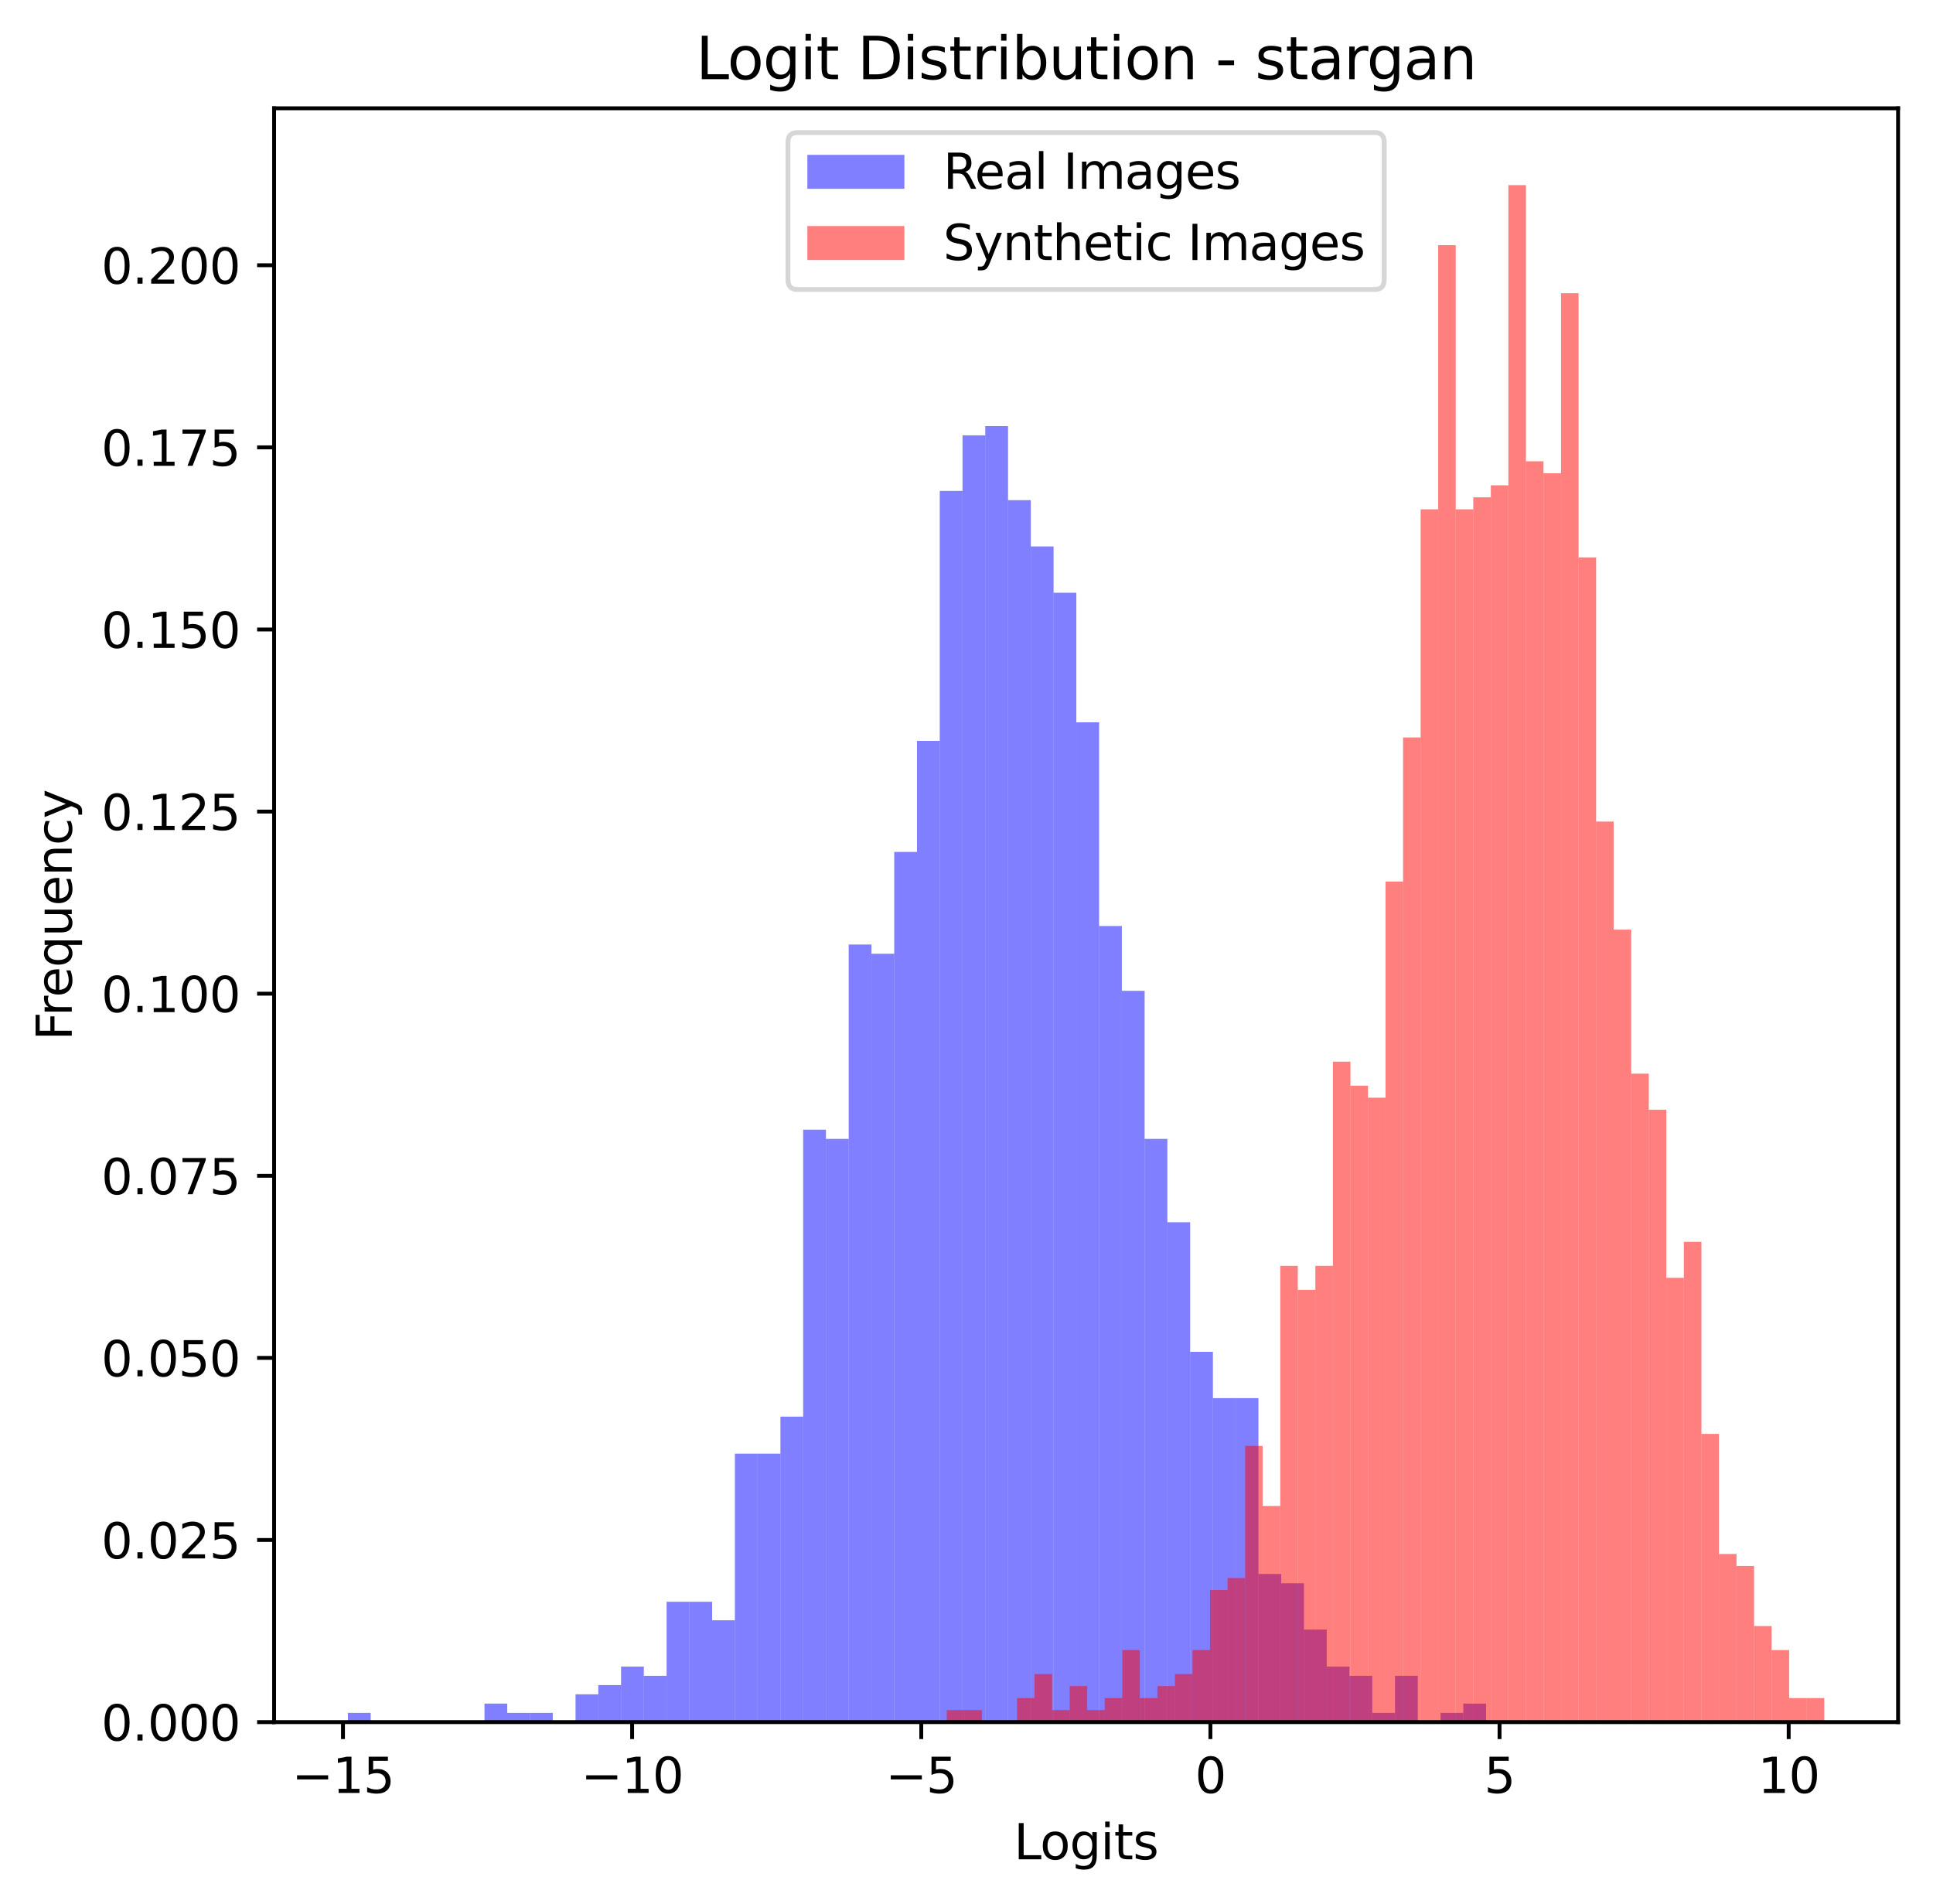 <?xml version="1.0" encoding="utf-8" standalone="no"?>
<!DOCTYPE svg PUBLIC "-//W3C//DTD SVG 1.1//EN"
  "http://www.w3.org/Graphics/SVG/1.1/DTD/svg11.dtd">
<svg xmlns:xlink="http://www.w3.org/1999/xlink" width="398.506pt" height="392.514pt" viewBox="0 0 398.506 392.514" xmlns="http://www.w3.org/2000/svg" version="1.1">
 <defs>
  <style type="text/css">*{stroke-linejoin: round; stroke-linecap: butt}</style>
 </defs>
 <g id="figure_1">
  <g id="patch_1">
   <path d="M 0 392.514 
L 398.506 392.514 
L 398.506 0 
L 0 0 
z
" style="fill: #ffffff"/>
  </g>
  <g id="axes_1">
   <g id="patch_2">
    <path d="M 56.506 354.958 
L 391.306 354.958 
L 391.306 22.318 
L 56.506 22.318 
z
" style="fill: #ffffff"/>
   </g>
   <g id="patch_3">
    <path d="M 71.724 354.958 
L 76.417 354.958 
L 76.417 353.05 
L 71.724 353.05 
z
" clip-path="url(#pc24f8c0da6)" style="fill: #0000ff; opacity: 0.5"/>
   </g>
   <g id="patch_4">
    <path d="M 76.417 354.958 
L 81.11 354.958 
L 81.11 354.958 
L 76.417 354.958 
z
" clip-path="url(#pc24f8c0da6)" style="fill: #0000ff; opacity: 0.5"/>
   </g>
   <g id="patch_5">
    <path d="M 81.11 354.958 
L 85.803 354.958 
L 85.803 354.958 
L 81.11 354.958 
z
" clip-path="url(#pc24f8c0da6)" style="fill: #0000ff; opacity: 0.5"/>
   </g>
   <g id="patch_6">
    <path d="M 85.803 354.958 
L 90.496 354.958 
L 90.496 354.958 
L 85.803 354.958 
z
" clip-path="url(#pc24f8c0da6)" style="fill: #0000ff; opacity: 0.5"/>
   </g>
   <g id="patch_7">
    <path d="M 90.496 354.958 
L 95.189 354.958 
L 95.189 354.958 
L 90.496 354.958 
z
" clip-path="url(#pc24f8c0da6)" style="fill: #0000ff; opacity: 0.5"/>
   </g>
   <g id="patch_8">
    <path d="M 95.189 354.958 
L 99.882 354.958 
L 99.882 354.958 
L 95.189 354.958 
z
" clip-path="url(#pc24f8c0da6)" style="fill: #0000ff; opacity: 0.5"/>
   </g>
   <g id="patch_9">
    <path d="M 99.882 354.958 
L 104.574 354.958 
L 104.574 351.142 
L 99.882 351.142 
z
" clip-path="url(#pc24f8c0da6)" style="fill: #0000ff; opacity: 0.5"/>
   </g>
   <g id="patch_10">
    <path d="M 104.574 354.958 
L 109.267 354.958 
L 109.267 353.05 
L 104.574 353.05 
z
" clip-path="url(#pc24f8c0da6)" style="fill: #0000ff; opacity: 0.5"/>
   </g>
   <g id="patch_11">
    <path d="M 109.267 354.958 
L 113.96 354.958 
L 113.96 353.05 
L 109.267 353.05 
z
" clip-path="url(#pc24f8c0da6)" style="fill: #0000ff; opacity: 0.5"/>
   </g>
   <g id="patch_12">
    <path d="M 113.96 354.958 
L 118.653 354.958 
L 118.653 354.958 
L 113.96 354.958 
z
" clip-path="url(#pc24f8c0da6)" style="fill: #0000ff; opacity: 0.5"/>
   </g>
   <g id="patch_13">
    <path d="M 118.653 354.958 
L 123.346 354.958 
L 123.346 349.234 
L 118.653 349.234 
z
" clip-path="url(#pc24f8c0da6)" style="fill: #0000ff; opacity: 0.5"/>
   </g>
   <g id="patch_14">
    <path d="M 123.346 354.958 
L 128.039 354.958 
L 128.039 347.326 
L 123.346 347.326 
z
" clip-path="url(#pc24f8c0da6)" style="fill: #0000ff; opacity: 0.5"/>
   </g>
   <g id="patch_15">
    <path d="M 128.039 354.958 
L 132.732 354.958 
L 132.732 343.51 
L 128.039 343.51 
z
" clip-path="url(#pc24f8c0da6)" style="fill: #0000ff; opacity: 0.5"/>
   </g>
   <g id="patch_16">
    <path d="M 132.732 354.958 
L 137.424 354.958 
L 137.424 345.418 
L 132.732 345.418 
z
" clip-path="url(#pc24f8c0da6)" style="fill: #0000ff; opacity: 0.5"/>
   </g>
   <g id="patch_17">
    <path d="M 137.424 354.958 
L 142.117 354.958 
L 142.117 330.153 
L 137.424 330.153 
z
" clip-path="url(#pc24f8c0da6)" style="fill: #0000ff; opacity: 0.5"/>
   </g>
   <g id="patch_18">
    <path d="M 142.117 354.958 
L 146.81 354.958 
L 146.81 330.153 
L 142.117 330.153 
z
" clip-path="url(#pc24f8c0da6)" style="fill: #0000ff; opacity: 0.5"/>
   </g>
   <g id="patch_19">
    <path d="M 146.81 354.958 
L 151.503 354.958 
L 151.503 333.969 
L 146.81 333.969 
z
" clip-path="url(#pc24f8c0da6)" style="fill: #0000ff; opacity: 0.5"/>
   </g>
   <g id="patch_20">
    <path d="M 151.503 354.958 
L 156.196 354.958 
L 156.196 299.624 
L 151.503 299.624 
z
" clip-path="url(#pc24f8c0da6)" style="fill: #0000ff; opacity: 0.5"/>
   </g>
   <g id="patch_21">
    <path d="M 156.196 354.958 
L 160.889 354.958 
L 160.889 299.624 
L 156.196 299.624 
z
" clip-path="url(#pc24f8c0da6)" style="fill: #0000ff; opacity: 0.5"/>
   </g>
   <g id="patch_22">
    <path d="M 160.889 354.958 
L 165.582 354.958 
L 165.582 291.992 
L 160.889 291.992 
z
" clip-path="url(#pc24f8c0da6)" style="fill: #0000ff; opacity: 0.5"/>
   </g>
   <g id="patch_23">
    <path d="M 165.582 354.958 
L 170.274 354.958 
L 170.274 232.842 
L 165.582 232.842 
z
" clip-path="url(#pc24f8c0da6)" style="fill: #0000ff; opacity: 0.5"/>
   </g>
   <g id="patch_24">
    <path d="M 170.274 354.958 
L 174.967 354.958 
L 174.967 234.75 
L 170.274 234.75 
z
" clip-path="url(#pc24f8c0da6)" style="fill: #0000ff; opacity: 0.5"/>
   </g>
   <g id="patch_25">
    <path d="M 174.967 354.958 
L 179.66 354.958 
L 179.66 194.681 
L 174.967 194.681 
z
" clip-path="url(#pc24f8c0da6)" style="fill: #0000ff; opacity: 0.5"/>
   </g>
   <g id="patch_26">
    <path d="M 179.66 354.958 
L 184.353 354.958 
L 184.353 196.589 
L 179.66 196.589 
z
" clip-path="url(#pc24f8c0da6)" style="fill: #0000ff; opacity: 0.5"/>
   </g>
   <g id="patch_27">
    <path d="M 184.353 354.958 
L 189.046 354.958 
L 189.046 175.6 
L 184.353 175.6 
z
" clip-path="url(#pc24f8c0da6)" style="fill: #0000ff; opacity: 0.5"/>
   </g>
   <g id="patch_28">
    <path d="M 189.046 354.958 
L 193.739 354.958 
L 193.739 152.703 
L 189.046 152.703 
z
" clip-path="url(#pc24f8c0da6)" style="fill: #0000ff; opacity: 0.5"/>
   </g>
   <g id="patch_29">
    <path d="M 193.739 354.958 
L 198.432 354.958 
L 198.432 101.186 
L 193.739 101.186 
z
" clip-path="url(#pc24f8c0da6)" style="fill: #0000ff; opacity: 0.5"/>
   </g>
   <g id="patch_30">
    <path d="M 198.432 354.958 
L 203.124 354.958 
L 203.124 89.737 
L 198.432 89.737 
z
" clip-path="url(#pc24f8c0da6)" style="fill: #0000ff; opacity: 0.5"/>
   </g>
   <g id="patch_31">
    <path d="M 203.124 354.958 
L 207.817 354.958 
L 207.817 87.829 
L 203.124 87.829 
z
" clip-path="url(#pc24f8c0da6)" style="fill: #0000ff; opacity: 0.5"/>
   </g>
   <g id="patch_32">
    <path d="M 207.817 354.958 
L 212.51 354.958 
L 212.51 103.094 
L 207.817 103.094 
z
" clip-path="url(#pc24f8c0da6)" style="fill: #0000ff; opacity: 0.5"/>
   </g>
   <g id="patch_33">
    <path d="M 212.51 354.958 
L 217.203 354.958 
L 217.203 112.634 
L 212.51 112.634 
z
" clip-path="url(#pc24f8c0da6)" style="fill: #0000ff; opacity: 0.5"/>
   </g>
   <g id="patch_34">
    <path d="M 217.203 354.958 
L 221.896 354.958 
L 221.896 122.174 
L 217.203 122.174 
z
" clip-path="url(#pc24f8c0da6)" style="fill: #0000ff; opacity: 0.5"/>
   </g>
   <g id="patch_35">
    <path d="M 221.896 354.958 
L 226.589 354.958 
L 226.589 148.887 
L 221.896 148.887 
z
" clip-path="url(#pc24f8c0da6)" style="fill: #0000ff; opacity: 0.5"/>
   </g>
   <g id="patch_36">
    <path d="M 226.589 354.958 
L 231.282 354.958 
L 231.282 190.865 
L 226.589 190.865 
z
" clip-path="url(#pc24f8c0da6)" style="fill: #0000ff; opacity: 0.5"/>
   </g>
   <g id="patch_37">
    <path d="M 231.282 354.958 
L 235.975 354.958 
L 235.975 204.221 
L 231.282 204.221 
z
" clip-path="url(#pc24f8c0da6)" style="fill: #0000ff; opacity: 0.5"/>
   </g>
   <g id="patch_38">
    <path d="M 235.975 354.958 
L 240.667 354.958 
L 240.667 234.75 
L 235.975 234.75 
z
" clip-path="url(#pc24f8c0da6)" style="fill: #0000ff; opacity: 0.5"/>
   </g>
   <g id="patch_39">
    <path d="M 240.667 354.958 
L 245.36 354.958 
L 245.36 251.923 
L 240.667 251.923 
z
" clip-path="url(#pc24f8c0da6)" style="fill: #0000ff; opacity: 0.5"/>
   </g>
   <g id="patch_40">
    <path d="M 245.36 354.958 
L 250.053 354.958 
L 250.053 278.636 
L 245.36 278.636 
z
" clip-path="url(#pc24f8c0da6)" style="fill: #0000ff; opacity: 0.5"/>
   </g>
   <g id="patch_41">
    <path d="M 250.053 354.958 
L 254.746 354.958 
L 254.746 288.176 
L 250.053 288.176 
z
" clip-path="url(#pc24f8c0da6)" style="fill: #0000ff; opacity: 0.5"/>
   </g>
   <g id="patch_42">
    <path d="M 254.746 354.958 
L 259.439 354.958 
L 259.439 288.176 
L 254.746 288.176 
z
" clip-path="url(#pc24f8c0da6)" style="fill: #0000ff; opacity: 0.5"/>
   </g>
   <g id="patch_43">
    <path d="M 259.439 354.958 
L 264.132 354.958 
L 264.132 324.429 
L 259.439 324.429 
z
" clip-path="url(#pc24f8c0da6)" style="fill: #0000ff; opacity: 0.5"/>
   </g>
   <g id="patch_44">
    <path d="M 264.132 354.958 
L 268.825 354.958 
L 268.825 326.337 
L 264.132 326.337 
z
" clip-path="url(#pc24f8c0da6)" style="fill: #0000ff; opacity: 0.5"/>
   </g>
   <g id="patch_45">
    <path d="M 268.825 354.958 
L 273.517 354.958 
L 273.517 335.877 
L 268.825 335.877 
z
" clip-path="url(#pc24f8c0da6)" style="fill: #0000ff; opacity: 0.5"/>
   </g>
   <g id="patch_46">
    <path d="M 273.517 354.958 
L 278.21 354.958 
L 278.21 343.51 
L 273.517 343.51 
z
" clip-path="url(#pc24f8c0da6)" style="fill: #0000ff; opacity: 0.5"/>
   </g>
   <g id="patch_47">
    <path d="M 278.21 354.958 
L 282.903 354.958 
L 282.903 345.418 
L 278.21 345.418 
z
" clip-path="url(#pc24f8c0da6)" style="fill: #0000ff; opacity: 0.5"/>
   </g>
   <g id="patch_48">
    <path d="M 282.903 354.958 
L 287.596 354.958 
L 287.596 353.05 
L 282.903 353.05 
z
" clip-path="url(#pc24f8c0da6)" style="fill: #0000ff; opacity: 0.5"/>
   </g>
   <g id="patch_49">
    <path d="M 287.596 354.958 
L 292.289 354.958 
L 292.289 345.418 
L 287.596 345.418 
z
" clip-path="url(#pc24f8c0da6)" style="fill: #0000ff; opacity: 0.5"/>
   </g>
   <g id="patch_50">
    <path d="M 292.289 354.958 
L 296.982 354.958 
L 296.982 354.958 
L 292.289 354.958 
z
" clip-path="url(#pc24f8c0da6)" style="fill: #0000ff; opacity: 0.5"/>
   </g>
   <g id="patch_51">
    <path d="M 296.982 354.958 
L 301.675 354.958 
L 301.675 353.05 
L 296.982 353.05 
z
" clip-path="url(#pc24f8c0da6)" style="fill: #0000ff; opacity: 0.5"/>
   </g>
   <g id="patch_52">
    <path d="M 301.675 354.958 
L 306.367 354.958 
L 306.367 351.142 
L 301.675 351.142 
z
" clip-path="url(#pc24f8c0da6)" style="fill: #0000ff; opacity: 0.5"/>
   </g>
   <g id="patch_53">
    <path d="M 195.194 354.958 
L 198.812 354.958 
L 198.812 352.483 
L 195.194 352.483 
z
" clip-path="url(#pc24f8c0da6)" style="fill: #ff0000; opacity: 0.5"/>
   </g>
   <g id="patch_54">
    <path d="M 198.812 354.958 
L 202.429 354.958 
L 202.429 352.483 
L 198.812 352.483 
z
" clip-path="url(#pc24f8c0da6)" style="fill: #ff0000; opacity: 0.5"/>
   </g>
   <g id="patch_55">
    <path d="M 202.429 354.958 
L 206.047 354.958 
L 206.047 354.958 
L 202.429 354.958 
z
" clip-path="url(#pc24f8c0da6)" style="fill: #ff0000; opacity: 0.5"/>
   </g>
   <g id="patch_56">
    <path d="M 206.047 354.958 
L 209.665 354.958 
L 209.665 354.958 
L 206.047 354.958 
z
" clip-path="url(#pc24f8c0da6)" style="fill: #ff0000; opacity: 0.5"/>
   </g>
   <g id="patch_57">
    <path d="M 209.665 354.958 
L 213.283 354.958 
L 213.283 350.008 
L 209.665 350.008 
z
" clip-path="url(#pc24f8c0da6)" style="fill: #ff0000; opacity: 0.5"/>
   </g>
   <g id="patch_58">
    <path d="M 213.283 354.958 
L 216.901 354.958 
L 216.901 345.058 
L 213.283 345.058 
z
" clip-path="url(#pc24f8c0da6)" style="fill: #ff0000; opacity: 0.5"/>
   </g>
   <g id="patch_59">
    <path d="M 216.901 354.958 
L 220.519 354.958 
L 220.519 352.483 
L 216.901 352.483 
z
" clip-path="url(#pc24f8c0da6)" style="fill: #ff0000; opacity: 0.5"/>
   </g>
   <g id="patch_60">
    <path d="M 220.519 354.958 
L 224.137 354.958 
L 224.137 347.533 
L 220.519 347.533 
z
" clip-path="url(#pc24f8c0da6)" style="fill: #ff0000; opacity: 0.5"/>
   </g>
   <g id="patch_61">
    <path d="M 224.137 354.958 
L 227.755 354.958 
L 227.755 352.483 
L 224.137 352.483 
z
" clip-path="url(#pc24f8c0da6)" style="fill: #ff0000; opacity: 0.5"/>
   </g>
   <g id="patch_62">
    <path d="M 227.755 354.958 
L 231.373 354.958 
L 231.373 350.008 
L 227.755 350.008 
z
" clip-path="url(#pc24f8c0da6)" style="fill: #ff0000; opacity: 0.5"/>
   </g>
   <g id="patch_63">
    <path d="M 231.373 354.958 
L 234.99 354.958 
L 234.99 340.108 
L 231.373 340.108 
z
" clip-path="url(#pc24f8c0da6)" style="fill: #ff0000; opacity: 0.5"/>
   </g>
   <g id="patch_64">
    <path d="M 234.99 354.958 
L 238.608 354.958 
L 238.608 350.008 
L 234.99 350.008 
z
" clip-path="url(#pc24f8c0da6)" style="fill: #ff0000; opacity: 0.5"/>
   </g>
   <g id="patch_65">
    <path d="M 238.608 354.958 
L 242.226 354.958 
L 242.226 347.533 
L 238.608 347.533 
z
" clip-path="url(#pc24f8c0da6)" style="fill: #ff0000; opacity: 0.5"/>
   </g>
   <g id="patch_66">
    <path d="M 242.226 354.958 
L 245.844 354.958 
L 245.844 345.058 
L 242.226 345.058 
z
" clip-path="url(#pc24f8c0da6)" style="fill: #ff0000; opacity: 0.5"/>
   </g>
   <g id="patch_67">
    <path d="M 245.844 354.958 
L 249.462 354.958 
L 249.462 340.108 
L 245.844 340.108 
z
" clip-path="url(#pc24f8c0da6)" style="fill: #ff0000; opacity: 0.5"/>
   </g>
   <g id="patch_68">
    <path d="M 249.462 354.958 
L 253.08 354.958 
L 253.08 327.733 
L 249.462 327.733 
z
" clip-path="url(#pc24f8c0da6)" style="fill: #ff0000; opacity: 0.5"/>
   </g>
   <g id="patch_69">
    <path d="M 253.08 354.958 
L 256.698 354.958 
L 256.698 325.258 
L 253.08 325.258 
z
" clip-path="url(#pc24f8c0da6)" style="fill: #ff0000; opacity: 0.5"/>
   </g>
   <g id="patch_70">
    <path d="M 256.698 354.958 
L 260.316 354.958 
L 260.316 298.033 
L 256.698 298.033 
z
" clip-path="url(#pc24f8c0da6)" style="fill: #ff0000; opacity: 0.5"/>
   </g>
   <g id="patch_71">
    <path d="M 260.316 354.958 
L 263.934 354.958 
L 263.934 310.408 
L 260.316 310.408 
z
" clip-path="url(#pc24f8c0da6)" style="fill: #ff0000; opacity: 0.5"/>
   </g>
   <g id="patch_72">
    <path d="M 263.934 354.958 
L 267.551 354.958 
L 267.551 260.908 
L 263.934 260.908 
z
" clip-path="url(#pc24f8c0da6)" style="fill: #ff0000; opacity: 0.5"/>
   </g>
   <g id="patch_73">
    <path d="M 267.551 354.958 
L 271.169 354.958 
L 271.169 265.858 
L 267.551 265.858 
z
" clip-path="url(#pc24f8c0da6)" style="fill: #ff0000; opacity: 0.5"/>
   </g>
   <g id="patch_74">
    <path d="M 271.169 354.958 
L 274.787 354.958 
L 274.787 260.908 
L 271.169 260.908 
z
" clip-path="url(#pc24f8c0da6)" style="fill: #ff0000; opacity: 0.5"/>
   </g>
   <g id="patch_75">
    <path d="M 274.787 354.958 
L 278.405 354.958 
L 278.405 218.833 
L 274.787 218.833 
z
" clip-path="url(#pc24f8c0da6)" style="fill: #ff0000; opacity: 0.5"/>
   </g>
   <g id="patch_76">
    <path d="M 278.405 354.958 
L 282.023 354.958 
L 282.023 223.783 
L 278.405 223.783 
z
" clip-path="url(#pc24f8c0da6)" style="fill: #ff0000; opacity: 0.5"/>
   </g>
   <g id="patch_77">
    <path d="M 282.023 354.958 
L 285.641 354.958 
L 285.641 226.258 
L 282.023 226.258 
z
" clip-path="url(#pc24f8c0da6)" style="fill: #ff0000; opacity: 0.5"/>
   </g>
   <g id="patch_78">
    <path d="M 285.641 354.958 
L 289.259 354.958 
L 289.259 181.708 
L 285.641 181.708 
z
" clip-path="url(#pc24f8c0da6)" style="fill: #ff0000; opacity: 0.5"/>
   </g>
   <g id="patch_79">
    <path d="M 289.259 354.958 
L 292.877 354.958 
L 292.877 152.008 
L 289.259 152.008 
z
" clip-path="url(#pc24f8c0da6)" style="fill: #ff0000; opacity: 0.5"/>
   </g>
   <g id="patch_80">
    <path d="M 292.877 354.958 
L 296.495 354.958 
L 296.495 104.983 
L 292.877 104.983 
z
" clip-path="url(#pc24f8c0da6)" style="fill: #ff0000; opacity: 0.5"/>
   </g>
   <g id="patch_81">
    <path d="M 296.495 354.958 
L 300.112 354.958 
L 300.112 50.533 
L 296.495 50.533 
z
" clip-path="url(#pc24f8c0da6)" style="fill: #ff0000; opacity: 0.5"/>
   </g>
   <g id="patch_82">
    <path d="M 300.112 354.958 
L 303.73 354.958 
L 303.73 104.983 
L 300.112 104.983 
z
" clip-path="url(#pc24f8c0da6)" style="fill: #ff0000; opacity: 0.5"/>
   </g>
   <g id="patch_83">
    <path d="M 303.73 354.958 
L 307.348 354.958 
L 307.348 102.508 
L 303.73 102.508 
z
" clip-path="url(#pc24f8c0da6)" style="fill: #ff0000; opacity: 0.5"/>
   </g>
   <g id="patch_84">
    <path d="M 307.348 354.958 
L 310.966 354.958 
L 310.966 100.033 
L 307.348 100.033 
z
" clip-path="url(#pc24f8c0da6)" style="fill: #ff0000; opacity: 0.5"/>
   </g>
   <g id="patch_85">
    <path d="M 310.966 354.958 
L 314.584 354.958 
L 314.584 38.158 
L 310.966 38.158 
z
" clip-path="url(#pc24f8c0da6)" style="fill: #ff0000; opacity: 0.5"/>
   </g>
   <g id="patch_86">
    <path d="M 314.584 354.958 
L 318.202 354.958 
L 318.202 95.083 
L 314.584 95.083 
z
" clip-path="url(#pc24f8c0da6)" style="fill: #ff0000; opacity: 0.5"/>
   </g>
   <g id="patch_87">
    <path d="M 318.202 354.958 
L 321.82 354.958 
L 321.82 97.558 
L 318.202 97.558 
z
" clip-path="url(#pc24f8c0da6)" style="fill: #ff0000; opacity: 0.5"/>
   </g>
   <g id="patch_88">
    <path d="M 321.82 354.958 
L 325.438 354.958 
L 325.438 60.433 
L 321.82 60.433 
z
" clip-path="url(#pc24f8c0da6)" style="fill: #ff0000; opacity: 0.5"/>
   </g>
   <g id="patch_89">
    <path d="M 325.438 354.958 
L 329.056 354.958 
L 329.056 114.883 
L 325.438 114.883 
z
" clip-path="url(#pc24f8c0da6)" style="fill: #ff0000; opacity: 0.5"/>
   </g>
   <g id="patch_90">
    <path d="M 329.056 354.958 
L 332.673 354.958 
L 332.673 169.333 
L 329.056 169.333 
z
" clip-path="url(#pc24f8c0da6)" style="fill: #ff0000; opacity: 0.5"/>
   </g>
   <g id="patch_91">
    <path d="M 332.673 354.958 
L 336.291 354.958 
L 336.291 191.608 
L 332.673 191.608 
z
" clip-path="url(#pc24f8c0da6)" style="fill: #ff0000; opacity: 0.5"/>
   </g>
   <g id="patch_92">
    <path d="M 336.291 354.958 
L 339.909 354.958 
L 339.909 221.308 
L 336.291 221.308 
z
" clip-path="url(#pc24f8c0da6)" style="fill: #ff0000; opacity: 0.5"/>
   </g>
   <g id="patch_93">
    <path d="M 339.909 354.958 
L 343.527 354.958 
L 343.527 228.733 
L 339.909 228.733 
z
" clip-path="url(#pc24f8c0da6)" style="fill: #ff0000; opacity: 0.5"/>
   </g>
   <g id="patch_94">
    <path d="M 343.527 354.958 
L 347.145 354.958 
L 347.145 263.383 
L 343.527 263.383 
z
" clip-path="url(#pc24f8c0da6)" style="fill: #ff0000; opacity: 0.5"/>
   </g>
   <g id="patch_95">
    <path d="M 347.145 354.958 
L 350.763 354.958 
L 350.763 255.958 
L 347.145 255.958 
z
" clip-path="url(#pc24f8c0da6)" style="fill: #ff0000; opacity: 0.5"/>
   </g>
   <g id="patch_96">
    <path d="M 350.763 354.958 
L 354.381 354.958 
L 354.381 295.558 
L 350.763 295.558 
z
" clip-path="url(#pc24f8c0da6)" style="fill: #ff0000; opacity: 0.5"/>
   </g>
   <g id="patch_97">
    <path d="M 354.381 354.958 
L 357.999 354.958 
L 357.999 320.308 
L 354.381 320.308 
z
" clip-path="url(#pc24f8c0da6)" style="fill: #ff0000; opacity: 0.5"/>
   </g>
   <g id="patch_98">
    <path d="M 357.999 354.958 
L 361.617 354.958 
L 361.617 322.783 
L 357.999 322.783 
z
" clip-path="url(#pc24f8c0da6)" style="fill: #ff0000; opacity: 0.5"/>
   </g>
   <g id="patch_99">
    <path d="M 361.617 354.958 
L 365.234 354.958 
L 365.234 335.158 
L 361.617 335.158 
z
" clip-path="url(#pc24f8c0da6)" style="fill: #ff0000; opacity: 0.5"/>
   </g>
   <g id="patch_100">
    <path d="M 365.234 354.958 
L 368.852 354.958 
L 368.852 340.108 
L 365.234 340.108 
z
" clip-path="url(#pc24f8c0da6)" style="fill: #ff0000; opacity: 0.5"/>
   </g>
   <g id="patch_101">
    <path d="M 368.852 354.958 
L 372.47 354.958 
L 372.47 350.008 
L 368.852 350.008 
z
" clip-path="url(#pc24f8c0da6)" style="fill: #ff0000; opacity: 0.5"/>
   </g>
   <g id="patch_102">
    <path d="M 372.47 354.958 
L 376.088 354.958 
L 376.088 350.008 
L 372.47 350.008 
z
" clip-path="url(#pc24f8c0da6)" style="fill: #ff0000; opacity: 0.5"/>
   </g>
   <g id="matplotlib.axis_1">
    <g id="xtick_1">
     <g id="line2d_1">
      <defs>
       <path id="mae6d59b036" d="M 0 0 
L 0 3.5 
" style="stroke: #000000; stroke-width: 0.8"/>
      </defs>
      <g>
       <use xlink:href="#mae6d59b036" x="70.71" y="354.958" style="stroke: #000000; stroke-width: 0.8"/>
      </g>
     </g>
     <g id="text_1">
      <!-- −15 -->
      <g transform="translate(60.158 369.557) scale(0.1 -0.1)">
       <defs>
        <path id="DejaVuSans-2212" d="M 678 2272 
L 4684 2272 
L 4684 1741 
L 678 1741 
L 678 2272 
z
" transform="scale(0.016)"/>
        <path id="DejaVuSans-31" d="M 794 531 
L 1825 531 
L 1825 4091 
L 703 3866 
L 703 4441 
L 1819 4666 
L 2450 4666 
L 2450 531 
L 3481 531 
L 3481 0 
L 794 0 
L 794 531 
z
" transform="scale(0.016)"/>
        <path id="DejaVuSans-35" d="M 691 4666 
L 3169 4666 
L 3169 4134 
L 1269 4134 
L 1269 2991 
Q 1406 3038 1543 3061 
Q 1681 3084 1819 3084 
Q 2600 3084 3056 2656 
Q 3513 2228 3513 1497 
Q 3513 744 3044 326 
Q 2575 -91 1722 -91 
Q 1428 -91 1123 -41 
Q 819 9 494 109 
L 494 744 
Q 775 591 1075 516 
Q 1375 441 1709 441 
Q 2250 441 2565 725 
Q 2881 1009 2881 1497 
Q 2881 1984 2565 2268 
Q 2250 2553 1709 2553 
Q 1456 2553 1204 2497 
Q 953 2441 691 2322 
L 691 4666 
z
" transform="scale(0.016)"/>
       </defs>
       <use xlink:href="#DejaVuSans-2212"/>
       <use xlink:href="#DejaVuSans-31" x="83.789"/>
       <use xlink:href="#DejaVuSans-35" x="147.412"/>
      </g>
     </g>
    </g>
    <g id="xtick_2">
     <g id="line2d_2">
      <g>
       <use xlink:href="#mae6d59b036" x="130.318" y="354.958" style="stroke: #000000; stroke-width: 0.8"/>
      </g>
     </g>
     <g id="text_2">
      <!-- −10 -->
      <g transform="translate(119.766 369.557) scale(0.1 -0.1)">
       <defs>
        <path id="DejaVuSans-30" d="M 2034 4250 
Q 1547 4250 1301 3770 
Q 1056 3291 1056 2328 
Q 1056 1369 1301 889 
Q 1547 409 2034 409 
Q 2525 409 2770 889 
Q 3016 1369 3016 2328 
Q 3016 3291 2770 3770 
Q 2525 4250 2034 4250 
z
M 2034 4750 
Q 2819 4750 3233 4129 
Q 3647 3509 3647 2328 
Q 3647 1150 3233 529 
Q 2819 -91 2034 -91 
Q 1250 -91 836 529 
Q 422 1150 422 2328 
Q 422 3509 836 4129 
Q 1250 4750 2034 4750 
z
" transform="scale(0.016)"/>
       </defs>
       <use xlink:href="#DejaVuSans-2212"/>
       <use xlink:href="#DejaVuSans-31" x="83.789"/>
       <use xlink:href="#DejaVuSans-30" x="147.412"/>
      </g>
     </g>
    </g>
    <g id="xtick_3">
     <g id="line2d_3">
      <g>
       <use xlink:href="#mae6d59b036" x="189.927" y="354.958" style="stroke: #000000; stroke-width: 0.8"/>
      </g>
     </g>
     <g id="text_3">
      <!-- −5 -->
      <g transform="translate(182.556 369.557) scale(0.1 -0.1)">
       <use xlink:href="#DejaVuSans-2212"/>
       <use xlink:href="#DejaVuSans-35" x="83.789"/>
      </g>
     </g>
    </g>
    <g id="xtick_4">
     <g id="line2d_4">
      <g>
       <use xlink:href="#mae6d59b036" x="249.536" y="354.958" style="stroke: #000000; stroke-width: 0.8"/>
      </g>
     </g>
     <g id="text_4">
      <!-- 0 -->
      <g transform="translate(246.355 369.557) scale(0.1 -0.1)">
       <use xlink:href="#DejaVuSans-30"/>
      </g>
     </g>
    </g>
    <g id="xtick_5">
     <g id="line2d_5">
      <g>
       <use xlink:href="#mae6d59b036" x="309.144" y="354.958" style="stroke: #000000; stroke-width: 0.8"/>
      </g>
     </g>
     <g id="text_5">
      <!-- 5 -->
      <g transform="translate(305.963 369.557) scale(0.1 -0.1)">
       <use xlink:href="#DejaVuSans-35"/>
      </g>
     </g>
    </g>
    <g id="xtick_6">
     <g id="line2d_6">
      <g>
       <use xlink:href="#mae6d59b036" x="368.753" y="354.958" style="stroke: #000000; stroke-width: 0.8"/>
      </g>
     </g>
     <g id="text_6">
      <!-- 10 -->
      <g transform="translate(362.391 369.557) scale(0.1 -0.1)">
       <use xlink:href="#DejaVuSans-31"/>
       <use xlink:href="#DejaVuSans-30" x="63.623"/>
      </g>
     </g>
    </g>
    <g id="text_7">
     <!-- Logits -->
     <g transform="translate(209.02 383.235) scale(0.1 -0.1)">
      <defs>
       <path id="DejaVuSans-4c" d="M 628 4666 
L 1259 4666 
L 1259 531 
L 3531 531 
L 3531 0 
L 628 0 
L 628 4666 
z
" transform="scale(0.016)"/>
       <path id="DejaVuSans-6f" d="M 1959 3097 
Q 1497 3097 1228 2736 
Q 959 2375 959 1747 
Q 959 1119 1226 758 
Q 1494 397 1959 397 
Q 2419 397 2687 759 
Q 2956 1122 2956 1747 
Q 2956 2369 2687 2733 
Q 2419 3097 1959 3097 
z
M 1959 3584 
Q 2709 3584 3137 3096 
Q 3566 2609 3566 1747 
Q 3566 888 3137 398 
Q 2709 -91 1959 -91 
Q 1206 -91 779 398 
Q 353 888 353 1747 
Q 353 2609 779 3096 
Q 1206 3584 1959 3584 
z
" transform="scale(0.016)"/>
       <path id="DejaVuSans-67" d="M 2906 1791 
Q 2906 2416 2648 2759 
Q 2391 3103 1925 3103 
Q 1463 3103 1205 2759 
Q 947 2416 947 1791 
Q 947 1169 1205 825 
Q 1463 481 1925 481 
Q 2391 481 2648 825 
Q 2906 1169 2906 1791 
z
M 3481 434 
Q 3481 -459 3084 -895 
Q 2688 -1331 1869 -1331 
Q 1566 -1331 1297 -1286 
Q 1028 -1241 775 -1147 
L 775 -588 
Q 1028 -725 1275 -790 
Q 1522 -856 1778 -856 
Q 2344 -856 2625 -561 
Q 2906 -266 2906 331 
L 2906 616 
Q 2728 306 2450 153 
Q 2172 0 1784 0 
Q 1141 0 747 490 
Q 353 981 353 1791 
Q 353 2603 747 3093 
Q 1141 3584 1784 3584 
Q 2172 3584 2450 3431 
Q 2728 3278 2906 2969 
L 2906 3500 
L 3481 3500 
L 3481 434 
z
" transform="scale(0.016)"/>
       <path id="DejaVuSans-69" d="M 603 3500 
L 1178 3500 
L 1178 0 
L 603 0 
L 603 3500 
z
M 603 4863 
L 1178 4863 
L 1178 4134 
L 603 4134 
L 603 4863 
z
" transform="scale(0.016)"/>
       <path id="DejaVuSans-74" d="M 1172 4494 
L 1172 3500 
L 2356 3500 
L 2356 3053 
L 1172 3053 
L 1172 1153 
Q 1172 725 1289 603 
Q 1406 481 1766 481 
L 2356 481 
L 2356 0 
L 1766 0 
Q 1100 0 847 248 
Q 594 497 594 1153 
L 594 3053 
L 172 3053 
L 172 3500 
L 594 3500 
L 594 4494 
L 1172 4494 
z
" transform="scale(0.016)"/>
       <path id="DejaVuSans-73" d="M 2834 3397 
L 2834 2853 
Q 2591 2978 2328 3040 
Q 2066 3103 1784 3103 
Q 1356 3103 1142 2972 
Q 928 2841 928 2578 
Q 928 2378 1081 2264 
Q 1234 2150 1697 2047 
L 1894 2003 
Q 2506 1872 2764 1633 
Q 3022 1394 3022 966 
Q 3022 478 2636 193 
Q 2250 -91 1575 -91 
Q 1294 -91 989 -36 
Q 684 19 347 128 
L 347 722 
Q 666 556 975 473 
Q 1284 391 1588 391 
Q 1994 391 2212 530 
Q 2431 669 2431 922 
Q 2431 1156 2273 1281 
Q 2116 1406 1581 1522 
L 1381 1569 
Q 847 1681 609 1914 
Q 372 2147 372 2553 
Q 372 3047 722 3315 
Q 1072 3584 1716 3584 
Q 2034 3584 2315 3537 
Q 2597 3491 2834 3397 
z
" transform="scale(0.016)"/>
      </defs>
      <use xlink:href="#DejaVuSans-4c"/>
      <use xlink:href="#DejaVuSans-6f" x="53.963"/>
      <use xlink:href="#DejaVuSans-67" x="115.145"/>
      <use xlink:href="#DejaVuSans-69" x="178.621"/>
      <use xlink:href="#DejaVuSans-74" x="206.404"/>
      <use xlink:href="#DejaVuSans-73" x="245.613"/>
     </g>
    </g>
   </g>
   <g id="matplotlib.axis_2">
    <g id="ytick_1">
     <g id="line2d_7">
      <defs>
       <path id="mbdcb242c49" d="M 0 0 
L -3.5 0 
" style="stroke: #000000; stroke-width: 0.8"/>
      </defs>
      <g>
       <use xlink:href="#mbdcb242c49" x="56.506" y="354.958" style="stroke: #000000; stroke-width: 0.8"/>
      </g>
     </g>
     <g id="text_8">
      <!-- 0.000 -->
      <g transform="translate(20.878 358.757) scale(0.1 -0.1)">
       <defs>
        <path id="DejaVuSans-2e" d="M 684 794 
L 1344 794 
L 1344 0 
L 684 0 
L 684 794 
z
" transform="scale(0.016)"/>
       </defs>
       <use xlink:href="#DejaVuSans-30"/>
       <use xlink:href="#DejaVuSans-2e" x="63.623"/>
       <use xlink:href="#DejaVuSans-30" x="95.41"/>
       <use xlink:href="#DejaVuSans-30" x="159.033"/>
       <use xlink:href="#DejaVuSans-30" x="222.656"/>
      </g>
     </g>
    </g>
    <g id="ytick_2">
     <g id="line2d_8">
      <g>
       <use xlink:href="#mbdcb242c49" x="56.506" y="317.422" style="stroke: #000000; stroke-width: 0.8"/>
      </g>
     </g>
     <g id="text_9">
      <!-- 0.025 -->
      <g transform="translate(20.878 321.222) scale(0.1 -0.1)">
       <defs>
        <path id="DejaVuSans-32" d="M 1228 531 
L 3431 531 
L 3431 0 
L 469 0 
L 469 531 
Q 828 903 1448 1529 
Q 2069 2156 2228 2338 
Q 2531 2678 2651 2914 
Q 2772 3150 2772 3378 
Q 2772 3750 2511 3984 
Q 2250 4219 1831 4219 
Q 1534 4219 1204 4116 
Q 875 4013 500 3803 
L 500 4441 
Q 881 4594 1212 4672 
Q 1544 4750 1819 4750 
Q 2544 4750 2975 4387 
Q 3406 4025 3406 3419 
Q 3406 3131 3298 2873 
Q 3191 2616 2906 2266 
Q 2828 2175 2409 1742 
Q 1991 1309 1228 531 
z
" transform="scale(0.016)"/>
       </defs>
       <use xlink:href="#DejaVuSans-30"/>
       <use xlink:href="#DejaVuSans-2e" x="63.623"/>
       <use xlink:href="#DejaVuSans-30" x="95.41"/>
       <use xlink:href="#DejaVuSans-32" x="159.033"/>
       <use xlink:href="#DejaVuSans-35" x="222.656"/>
      </g>
     </g>
    </g>
    <g id="ytick_3">
     <g id="line2d_9">
      <g>
       <use xlink:href="#mbdcb242c49" x="56.506" y="279.887" style="stroke: #000000; stroke-width: 0.8"/>
      </g>
     </g>
     <g id="text_10">
      <!-- 0.050 -->
      <g transform="translate(20.878 283.686) scale(0.1 -0.1)">
       <use xlink:href="#DejaVuSans-30"/>
       <use xlink:href="#DejaVuSans-2e" x="63.623"/>
       <use xlink:href="#DejaVuSans-30" x="95.41"/>
       <use xlink:href="#DejaVuSans-35" x="159.033"/>
       <use xlink:href="#DejaVuSans-30" x="222.656"/>
      </g>
     </g>
    </g>
    <g id="ytick_4">
     <g id="line2d_10">
      <g>
       <use xlink:href="#mbdcb242c49" x="56.506" y="242.351" style="stroke: #000000; stroke-width: 0.8"/>
      </g>
     </g>
     <g id="text_11">
      <!-- 0.075 -->
      <g transform="translate(20.878 246.15) scale(0.1 -0.1)">
       <defs>
        <path id="DejaVuSans-37" d="M 525 4666 
L 3525 4666 
L 3525 4397 
L 1831 0 
L 1172 0 
L 2766 4134 
L 525 4134 
L 525 4666 
z
" transform="scale(0.016)"/>
       </defs>
       <use xlink:href="#DejaVuSans-30"/>
       <use xlink:href="#DejaVuSans-2e" x="63.623"/>
       <use xlink:href="#DejaVuSans-30" x="95.41"/>
       <use xlink:href="#DejaVuSans-37" x="159.033"/>
       <use xlink:href="#DejaVuSans-35" x="222.656"/>
      </g>
     </g>
    </g>
    <g id="ytick_5">
     <g id="line2d_11">
      <g>
       <use xlink:href="#mbdcb242c49" x="56.506" y="204.816" style="stroke: #000000; stroke-width: 0.8"/>
      </g>
     </g>
     <g id="text_12">
      <!-- 0.100 -->
      <g transform="translate(20.878 208.615) scale(0.1 -0.1)">
       <use xlink:href="#DejaVuSans-30"/>
       <use xlink:href="#DejaVuSans-2e" x="63.623"/>
       <use xlink:href="#DejaVuSans-31" x="95.41"/>
       <use xlink:href="#DejaVuSans-30" x="159.033"/>
       <use xlink:href="#DejaVuSans-30" x="222.656"/>
      </g>
     </g>
    </g>
    <g id="ytick_6">
     <g id="line2d_12">
      <g>
       <use xlink:href="#mbdcb242c49" x="56.506" y="167.28" style="stroke: #000000; stroke-width: 0.8"/>
      </g>
     </g>
     <g id="text_13">
      <!-- 0.125 -->
      <g transform="translate(20.878 171.079) scale(0.1 -0.1)">
       <use xlink:href="#DejaVuSans-30"/>
       <use xlink:href="#DejaVuSans-2e" x="63.623"/>
       <use xlink:href="#DejaVuSans-31" x="95.41"/>
       <use xlink:href="#DejaVuSans-32" x="159.033"/>
       <use xlink:href="#DejaVuSans-35" x="222.656"/>
      </g>
     </g>
    </g>
    <g id="ytick_7">
     <g id="line2d_13">
      <g>
       <use xlink:href="#mbdcb242c49" x="56.506" y="129.744" style="stroke: #000000; stroke-width: 0.8"/>
      </g>
     </g>
     <g id="text_14">
      <!-- 0.150 -->
      <g transform="translate(20.878 133.543) scale(0.1 -0.1)">
       <use xlink:href="#DejaVuSans-30"/>
       <use xlink:href="#DejaVuSans-2e" x="63.623"/>
       <use xlink:href="#DejaVuSans-31" x="95.41"/>
       <use xlink:href="#DejaVuSans-35" x="159.033"/>
       <use xlink:href="#DejaVuSans-30" x="222.656"/>
      </g>
     </g>
    </g>
    <g id="ytick_8">
     <g id="line2d_14">
      <g>
       <use xlink:href="#mbdcb242c49" x="56.506" y="92.209" style="stroke: #000000; stroke-width: 0.8"/>
      </g>
     </g>
     <g id="text_15">
      <!-- 0.175 -->
      <g transform="translate(20.878 96.008) scale(0.1 -0.1)">
       <use xlink:href="#DejaVuSans-30"/>
       <use xlink:href="#DejaVuSans-2e" x="63.623"/>
       <use xlink:href="#DejaVuSans-31" x="95.41"/>
       <use xlink:href="#DejaVuSans-37" x="159.033"/>
       <use xlink:href="#DejaVuSans-35" x="222.656"/>
      </g>
     </g>
    </g>
    <g id="ytick_9">
     <g id="line2d_15">
      <g>
       <use xlink:href="#mbdcb242c49" x="56.506" y="54.673" style="stroke: #000000; stroke-width: 0.8"/>
      </g>
     </g>
     <g id="text_16">
      <!-- 0.200 -->
      <g transform="translate(20.878 58.472) scale(0.1 -0.1)">
       <use xlink:href="#DejaVuSans-30"/>
       <use xlink:href="#DejaVuSans-2e" x="63.623"/>
       <use xlink:href="#DejaVuSans-32" x="95.41"/>
       <use xlink:href="#DejaVuSans-30" x="159.033"/>
       <use xlink:href="#DejaVuSans-30" x="222.656"/>
      </g>
     </g>
    </g>
    <g id="text_17">
     <!-- Frequency -->
     <g transform="translate(14.798 214.468) rotate(-90) scale(0.1 -0.1)">
      <defs>
       <path id="DejaVuSans-46" d="M 628 4666 
L 3309 4666 
L 3309 4134 
L 1259 4134 
L 1259 2759 
L 3109 2759 
L 3109 2228 
L 1259 2228 
L 1259 0 
L 628 0 
L 628 4666 
z
" transform="scale(0.016)"/>
       <path id="DejaVuSans-72" d="M 2631 2963 
Q 2534 3019 2420 3045 
Q 2306 3072 2169 3072 
Q 1681 3072 1420 2755 
Q 1159 2438 1159 1844 
L 1159 0 
L 581 0 
L 581 3500 
L 1159 3500 
L 1159 2956 
Q 1341 3275 1631 3429 
Q 1922 3584 2338 3584 
Q 2397 3584 2469 3576 
Q 2541 3569 2628 3553 
L 2631 2963 
z
" transform="scale(0.016)"/>
       <path id="DejaVuSans-65" d="M 3597 1894 
L 3597 1613 
L 953 1613 
Q 991 1019 1311 708 
Q 1631 397 2203 397 
Q 2534 397 2845 478 
Q 3156 559 3463 722 
L 3463 178 
Q 3153 47 2828 -22 
Q 2503 -91 2169 -91 
Q 1331 -91 842 396 
Q 353 884 353 1716 
Q 353 2575 817 3079 
Q 1281 3584 2069 3584 
Q 2775 3584 3186 3129 
Q 3597 2675 3597 1894 
z
M 3022 2063 
Q 3016 2534 2758 2815 
Q 2500 3097 2075 3097 
Q 1594 3097 1305 2825 
Q 1016 2553 972 2059 
L 3022 2063 
z
" transform="scale(0.016)"/>
       <path id="DejaVuSans-71" d="M 947 1747 
Q 947 1113 1208 752 
Q 1469 391 1925 391 
Q 2381 391 2643 752 
Q 2906 1113 2906 1747 
Q 2906 2381 2643 2742 
Q 2381 3103 1925 3103 
Q 1469 3103 1208 2742 
Q 947 2381 947 1747 
z
M 2906 525 
Q 2725 213 2448 61 
Q 2172 -91 1784 -91 
Q 1150 -91 751 415 
Q 353 922 353 1747 
Q 353 2572 751 3078 
Q 1150 3584 1784 3584 
Q 2172 3584 2448 3432 
Q 2725 3281 2906 2969 
L 2906 3500 
L 3481 3500 
L 3481 -1331 
L 2906 -1331 
L 2906 525 
z
" transform="scale(0.016)"/>
       <path id="DejaVuSans-75" d="M 544 1381 
L 544 3500 
L 1119 3500 
L 1119 1403 
Q 1119 906 1312 657 
Q 1506 409 1894 409 
Q 2359 409 2629 706 
Q 2900 1003 2900 1516 
L 2900 3500 
L 3475 3500 
L 3475 0 
L 2900 0 
L 2900 538 
Q 2691 219 2414 64 
Q 2138 -91 1772 -91 
Q 1169 -91 856 284 
Q 544 659 544 1381 
z
M 1991 3584 
L 1991 3584 
z
" transform="scale(0.016)"/>
       <path id="DejaVuSans-6e" d="M 3513 2113 
L 3513 0 
L 2938 0 
L 2938 2094 
Q 2938 2591 2744 2837 
Q 2550 3084 2163 3084 
Q 1697 3084 1428 2787 
Q 1159 2491 1159 1978 
L 1159 0 
L 581 0 
L 581 3500 
L 1159 3500 
L 1159 2956 
Q 1366 3272 1645 3428 
Q 1925 3584 2291 3584 
Q 2894 3584 3203 3211 
Q 3513 2838 3513 2113 
z
" transform="scale(0.016)"/>
       <path id="DejaVuSans-63" d="M 3122 3366 
L 3122 2828 
Q 2878 2963 2633 3030 
Q 2388 3097 2138 3097 
Q 1578 3097 1268 2742 
Q 959 2388 959 1747 
Q 959 1106 1268 751 
Q 1578 397 2138 397 
Q 2388 397 2633 464 
Q 2878 531 3122 666 
L 3122 134 
Q 2881 22 2623 -34 
Q 2366 -91 2075 -91 
Q 1284 -91 818 406 
Q 353 903 353 1747 
Q 353 2603 823 3093 
Q 1294 3584 2113 3584 
Q 2378 3584 2631 3529 
Q 2884 3475 3122 3366 
z
" transform="scale(0.016)"/>
       <path id="DejaVuSans-79" d="M 2059 -325 
Q 1816 -950 1584 -1140 
Q 1353 -1331 966 -1331 
L 506 -1331 
L 506 -850 
L 844 -850 
Q 1081 -850 1212 -737 
Q 1344 -625 1503 -206 
L 1606 56 
L 191 3500 
L 800 3500 
L 1894 763 
L 2988 3500 
L 3597 3500 
L 2059 -325 
z
" transform="scale(0.016)"/>
      </defs>
      <use xlink:href="#DejaVuSans-46"/>
      <use xlink:href="#DejaVuSans-72" x="50.27"/>
      <use xlink:href="#DejaVuSans-65" x="89.133"/>
      <use xlink:href="#DejaVuSans-71" x="150.656"/>
      <use xlink:href="#DejaVuSans-75" x="214.133"/>
      <use xlink:href="#DejaVuSans-65" x="277.512"/>
      <use xlink:href="#DejaVuSans-6e" x="339.035"/>
      <use xlink:href="#DejaVuSans-63" x="402.414"/>
      <use xlink:href="#DejaVuSans-79" x="457.395"/>
     </g>
    </g>
   </g>
   <g id="patch_103">
    <path d="M 56.506 354.958 
L 56.506 22.318 
" style="fill: none; stroke: #000000; stroke-width: 0.8; stroke-linejoin: miter; stroke-linecap: square"/>
   </g>
   <g id="patch_104">
    <path d="M 391.306 354.958 
L 391.306 22.318 
" style="fill: none; stroke: #000000; stroke-width: 0.8; stroke-linejoin: miter; stroke-linecap: square"/>
   </g>
   <g id="patch_105">
    <path d="M 56.506 354.958 
L 391.306 354.958 
" style="fill: none; stroke: #000000; stroke-width: 0.8; stroke-linejoin: miter; stroke-linecap: square"/>
   </g>
   <g id="patch_106">
    <path d="M 56.506 22.318 
L 391.306 22.318 
" style="fill: none; stroke: #000000; stroke-width: 0.8; stroke-linejoin: miter; stroke-linecap: square"/>
   </g>
   <g id="text_18">
    <!-- Logit Distribution - stargan -->
    <g transform="translate(143.476 16.318) scale(0.12 -0.12)">
     <defs>
      <path id="DejaVuSans-20" transform="scale(0.016)"/>
      <path id="DejaVuSans-44" d="M 1259 4147 
L 1259 519 
L 2022 519 
Q 2988 519 3436 956 
Q 3884 1394 3884 2338 
Q 3884 3275 3436 3711 
Q 2988 4147 2022 4147 
L 1259 4147 
z
M 628 4666 
L 1925 4666 
Q 3281 4666 3915 4102 
Q 4550 3538 4550 2338 
Q 4550 1131 3912 565 
Q 3275 0 1925 0 
L 628 0 
L 628 4666 
z
" transform="scale(0.016)"/>
      <path id="DejaVuSans-62" d="M 3116 1747 
Q 3116 2381 2855 2742 
Q 2594 3103 2138 3103 
Q 1681 3103 1420 2742 
Q 1159 2381 1159 1747 
Q 1159 1113 1420 752 
Q 1681 391 2138 391 
Q 2594 391 2855 752 
Q 3116 1113 3116 1747 
z
M 1159 2969 
Q 1341 3281 1617 3432 
Q 1894 3584 2278 3584 
Q 2916 3584 3314 3078 
Q 3713 2572 3713 1747 
Q 3713 922 3314 415 
Q 2916 -91 2278 -91 
Q 1894 -91 1617 61 
Q 1341 213 1159 525 
L 1159 0 
L 581 0 
L 581 4863 
L 1159 4863 
L 1159 2969 
z
" transform="scale(0.016)"/>
      <path id="DejaVuSans-2d" d="M 313 2009 
L 1997 2009 
L 1997 1497 
L 313 1497 
L 313 2009 
z
" transform="scale(0.016)"/>
      <path id="DejaVuSans-61" d="M 2194 1759 
Q 1497 1759 1228 1600 
Q 959 1441 959 1056 
Q 959 750 1161 570 
Q 1363 391 1709 391 
Q 2188 391 2477 730 
Q 2766 1069 2766 1631 
L 2766 1759 
L 2194 1759 
z
M 3341 1997 
L 3341 0 
L 2766 0 
L 2766 531 
Q 2569 213 2275 61 
Q 1981 -91 1556 -91 
Q 1019 -91 701 211 
Q 384 513 384 1019 
Q 384 1609 779 1909 
Q 1175 2209 1959 2209 
L 2766 2209 
L 2766 2266 
Q 2766 2663 2505 2880 
Q 2244 3097 1772 3097 
Q 1472 3097 1187 3025 
Q 903 2953 641 2809 
L 641 3341 
Q 956 3463 1253 3523 
Q 1550 3584 1831 3584 
Q 2591 3584 2966 3190 
Q 3341 2797 3341 1997 
z
" transform="scale(0.016)"/>
     </defs>
     <use xlink:href="#DejaVuSans-4c"/>
     <use xlink:href="#DejaVuSans-6f" x="53.963"/>
     <use xlink:href="#DejaVuSans-67" x="115.145"/>
     <use xlink:href="#DejaVuSans-69" x="178.621"/>
     <use xlink:href="#DejaVuSans-74" x="206.404"/>
     <use xlink:href="#DejaVuSans-20" x="245.613"/>
     <use xlink:href="#DejaVuSans-44" x="277.4"/>
     <use xlink:href="#DejaVuSans-69" x="354.402"/>
     <use xlink:href="#DejaVuSans-73" x="382.186"/>
     <use xlink:href="#DejaVuSans-74" x="434.285"/>
     <use xlink:href="#DejaVuSans-72" x="473.494"/>
     <use xlink:href="#DejaVuSans-69" x="514.607"/>
     <use xlink:href="#DejaVuSans-62" x="542.391"/>
     <use xlink:href="#DejaVuSans-75" x="605.867"/>
     <use xlink:href="#DejaVuSans-74" x="669.246"/>
     <use xlink:href="#DejaVuSans-69" x="708.455"/>
     <use xlink:href="#DejaVuSans-6f" x="736.238"/>
     <use xlink:href="#DejaVuSans-6e" x="797.42"/>
     <use xlink:href="#DejaVuSans-20" x="860.799"/>
     <use xlink:href="#DejaVuSans-2d" x="892.586"/>
     <use xlink:href="#DejaVuSans-20" x="928.67"/>
     <use xlink:href="#DejaVuSans-73" x="960.457"/>
     <use xlink:href="#DejaVuSans-74" x="1012.557"/>
     <use xlink:href="#DejaVuSans-61" x="1051.766"/>
     <use xlink:href="#DejaVuSans-72" x="1113.045"/>
     <use xlink:href="#DejaVuSans-67" x="1152.408"/>
     <use xlink:href="#DejaVuSans-61" x="1215.885"/>
     <use xlink:href="#DejaVuSans-6e" x="1277.164"/>
    </g>
   </g>
   <g id="legend_1">
    <g id="patch_107">
     <path d="M 164.446 59.674 
L 283.366 59.674 
Q 285.366 59.674 285.366 57.674 
L 285.366 29.318 
Q 285.366 27.318 283.366 27.318 
L 164.446 27.318 
Q 162.446 27.318 162.446 29.318 
L 162.446 57.674 
Q 162.446 59.674 164.446 59.674 
z
" style="fill: #ffffff; opacity: 0.8; stroke: #cccccc; stroke-linejoin: miter"/>
    </g>
    <g id="patch_108">
     <path d="M 166.446 38.917 
L 186.446 38.917 
L 186.446 31.917 
L 166.446 31.917 
z
" style="fill: #0000ff; opacity: 0.5"/>
    </g>
    <g id="text_19">
     <!-- Real Images -->
     <g transform="translate(194.446 38.917) scale(0.1 -0.1)">
      <defs>
       <path id="DejaVuSans-52" d="M 2841 2188 
Q 3044 2119 3236 1894 
Q 3428 1669 3622 1275 
L 4263 0 
L 3584 0 
L 2988 1197 
Q 2756 1666 2539 1819 
Q 2322 1972 1947 1972 
L 1259 1972 
L 1259 0 
L 628 0 
L 628 4666 
L 2053 4666 
Q 2853 4666 3247 4331 
Q 3641 3997 3641 3322 
Q 3641 2881 3436 2590 
Q 3231 2300 2841 2188 
z
M 1259 4147 
L 1259 2491 
L 2053 2491 
Q 2509 2491 2742 2702 
Q 2975 2913 2975 3322 
Q 2975 3731 2742 3939 
Q 2509 4147 2053 4147 
L 1259 4147 
z
" transform="scale(0.016)"/>
       <path id="DejaVuSans-6c" d="M 603 4863 
L 1178 4863 
L 1178 0 
L 603 0 
L 603 4863 
z
" transform="scale(0.016)"/>
       <path id="DejaVuSans-49" d="M 628 4666 
L 1259 4666 
L 1259 0 
L 628 0 
L 628 4666 
z
" transform="scale(0.016)"/>
       <path id="DejaVuSans-6d" d="M 3328 2828 
Q 3544 3216 3844 3400 
Q 4144 3584 4550 3584 
Q 5097 3584 5394 3201 
Q 5691 2819 5691 2113 
L 5691 0 
L 5113 0 
L 5113 2094 
Q 5113 2597 4934 2840 
Q 4756 3084 4391 3084 
Q 3944 3084 3684 2787 
Q 3425 2491 3425 1978 
L 3425 0 
L 2847 0 
L 2847 2094 
Q 2847 2600 2669 2842 
Q 2491 3084 2119 3084 
Q 1678 3084 1418 2786 
Q 1159 2488 1159 1978 
L 1159 0 
L 581 0 
L 581 3500 
L 1159 3500 
L 1159 2956 
Q 1356 3278 1631 3431 
Q 1906 3584 2284 3584 
Q 2666 3584 2933 3390 
Q 3200 3197 3328 2828 
z
" transform="scale(0.016)"/>
      </defs>
      <use xlink:href="#DejaVuSans-52"/>
      <use xlink:href="#DejaVuSans-65" x="64.982"/>
      <use xlink:href="#DejaVuSans-61" x="126.506"/>
      <use xlink:href="#DejaVuSans-6c" x="187.785"/>
      <use xlink:href="#DejaVuSans-20" x="215.568"/>
      <use xlink:href="#DejaVuSans-49" x="247.355"/>
      <use xlink:href="#DejaVuSans-6d" x="276.848"/>
      <use xlink:href="#DejaVuSans-61" x="374.26"/>
      <use xlink:href="#DejaVuSans-67" x="435.539"/>
      <use xlink:href="#DejaVuSans-65" x="499.016"/>
      <use xlink:href="#DejaVuSans-73" x="560.539"/>
     </g>
    </g>
    <g id="patch_109">
     <path d="M 166.446 53.595 
L 186.446 53.595 
L 186.446 46.595 
L 166.446 46.595 
z
" style="fill: #ff0000; opacity: 0.5"/>
    </g>
    <g id="text_20">
     <!-- Synthetic Images -->
     <g transform="translate(194.446 53.595) scale(0.1 -0.1)">
      <defs>
       <path id="DejaVuSans-53" d="M 3425 4513 
L 3425 3897 
Q 3066 4069 2747 4153 
Q 2428 4238 2131 4238 
Q 1616 4238 1336 4038 
Q 1056 3838 1056 3469 
Q 1056 3159 1242 3001 
Q 1428 2844 1947 2747 
L 2328 2669 
Q 3034 2534 3370 2195 
Q 3706 1856 3706 1288 
Q 3706 609 3251 259 
Q 2797 -91 1919 -91 
Q 1588 -91 1214 -16 
Q 841 59 441 206 
L 441 856 
Q 825 641 1194 531 
Q 1563 422 1919 422 
Q 2459 422 2753 634 
Q 3047 847 3047 1241 
Q 3047 1584 2836 1778 
Q 2625 1972 2144 2069 
L 1759 2144 
Q 1053 2284 737 2584 
Q 422 2884 422 3419 
Q 422 4038 858 4394 
Q 1294 4750 2059 4750 
Q 2388 4750 2728 4690 
Q 3069 4631 3425 4513 
z
" transform="scale(0.016)"/>
       <path id="DejaVuSans-68" d="M 3513 2113 
L 3513 0 
L 2938 0 
L 2938 2094 
Q 2938 2591 2744 2837 
Q 2550 3084 2163 3084 
Q 1697 3084 1428 2787 
Q 1159 2491 1159 1978 
L 1159 0 
L 581 0 
L 581 4863 
L 1159 4863 
L 1159 2956 
Q 1366 3272 1645 3428 
Q 1925 3584 2291 3584 
Q 2894 3584 3203 3211 
Q 3513 2838 3513 2113 
z
" transform="scale(0.016)"/>
      </defs>
      <use xlink:href="#DejaVuSans-53"/>
      <use xlink:href="#DejaVuSans-79" x="63.477"/>
      <use xlink:href="#DejaVuSans-6e" x="122.656"/>
      <use xlink:href="#DejaVuSans-74" x="186.035"/>
      <use xlink:href="#DejaVuSans-68" x="225.244"/>
      <use xlink:href="#DejaVuSans-65" x="288.623"/>
      <use xlink:href="#DejaVuSans-74" x="350.146"/>
      <use xlink:href="#DejaVuSans-69" x="389.355"/>
      <use xlink:href="#DejaVuSans-63" x="417.139"/>
      <use xlink:href="#DejaVuSans-20" x="472.119"/>
      <use xlink:href="#DejaVuSans-49" x="503.906"/>
      <use xlink:href="#DejaVuSans-6d" x="533.398"/>
      <use xlink:href="#DejaVuSans-61" x="630.811"/>
      <use xlink:href="#DejaVuSans-67" x="692.09"/>
      <use xlink:href="#DejaVuSans-65" x="755.566"/>
      <use xlink:href="#DejaVuSans-73" x="817.09"/>
     </g>
    </g>
   </g>
  </g>
 </g>
 <defs>
  <clipPath id="pc24f8c0da6">
   <rect x="56.506" y="22.318" width="334.8" height="332.64"/>
  </clipPath>
 </defs>
</svg>
